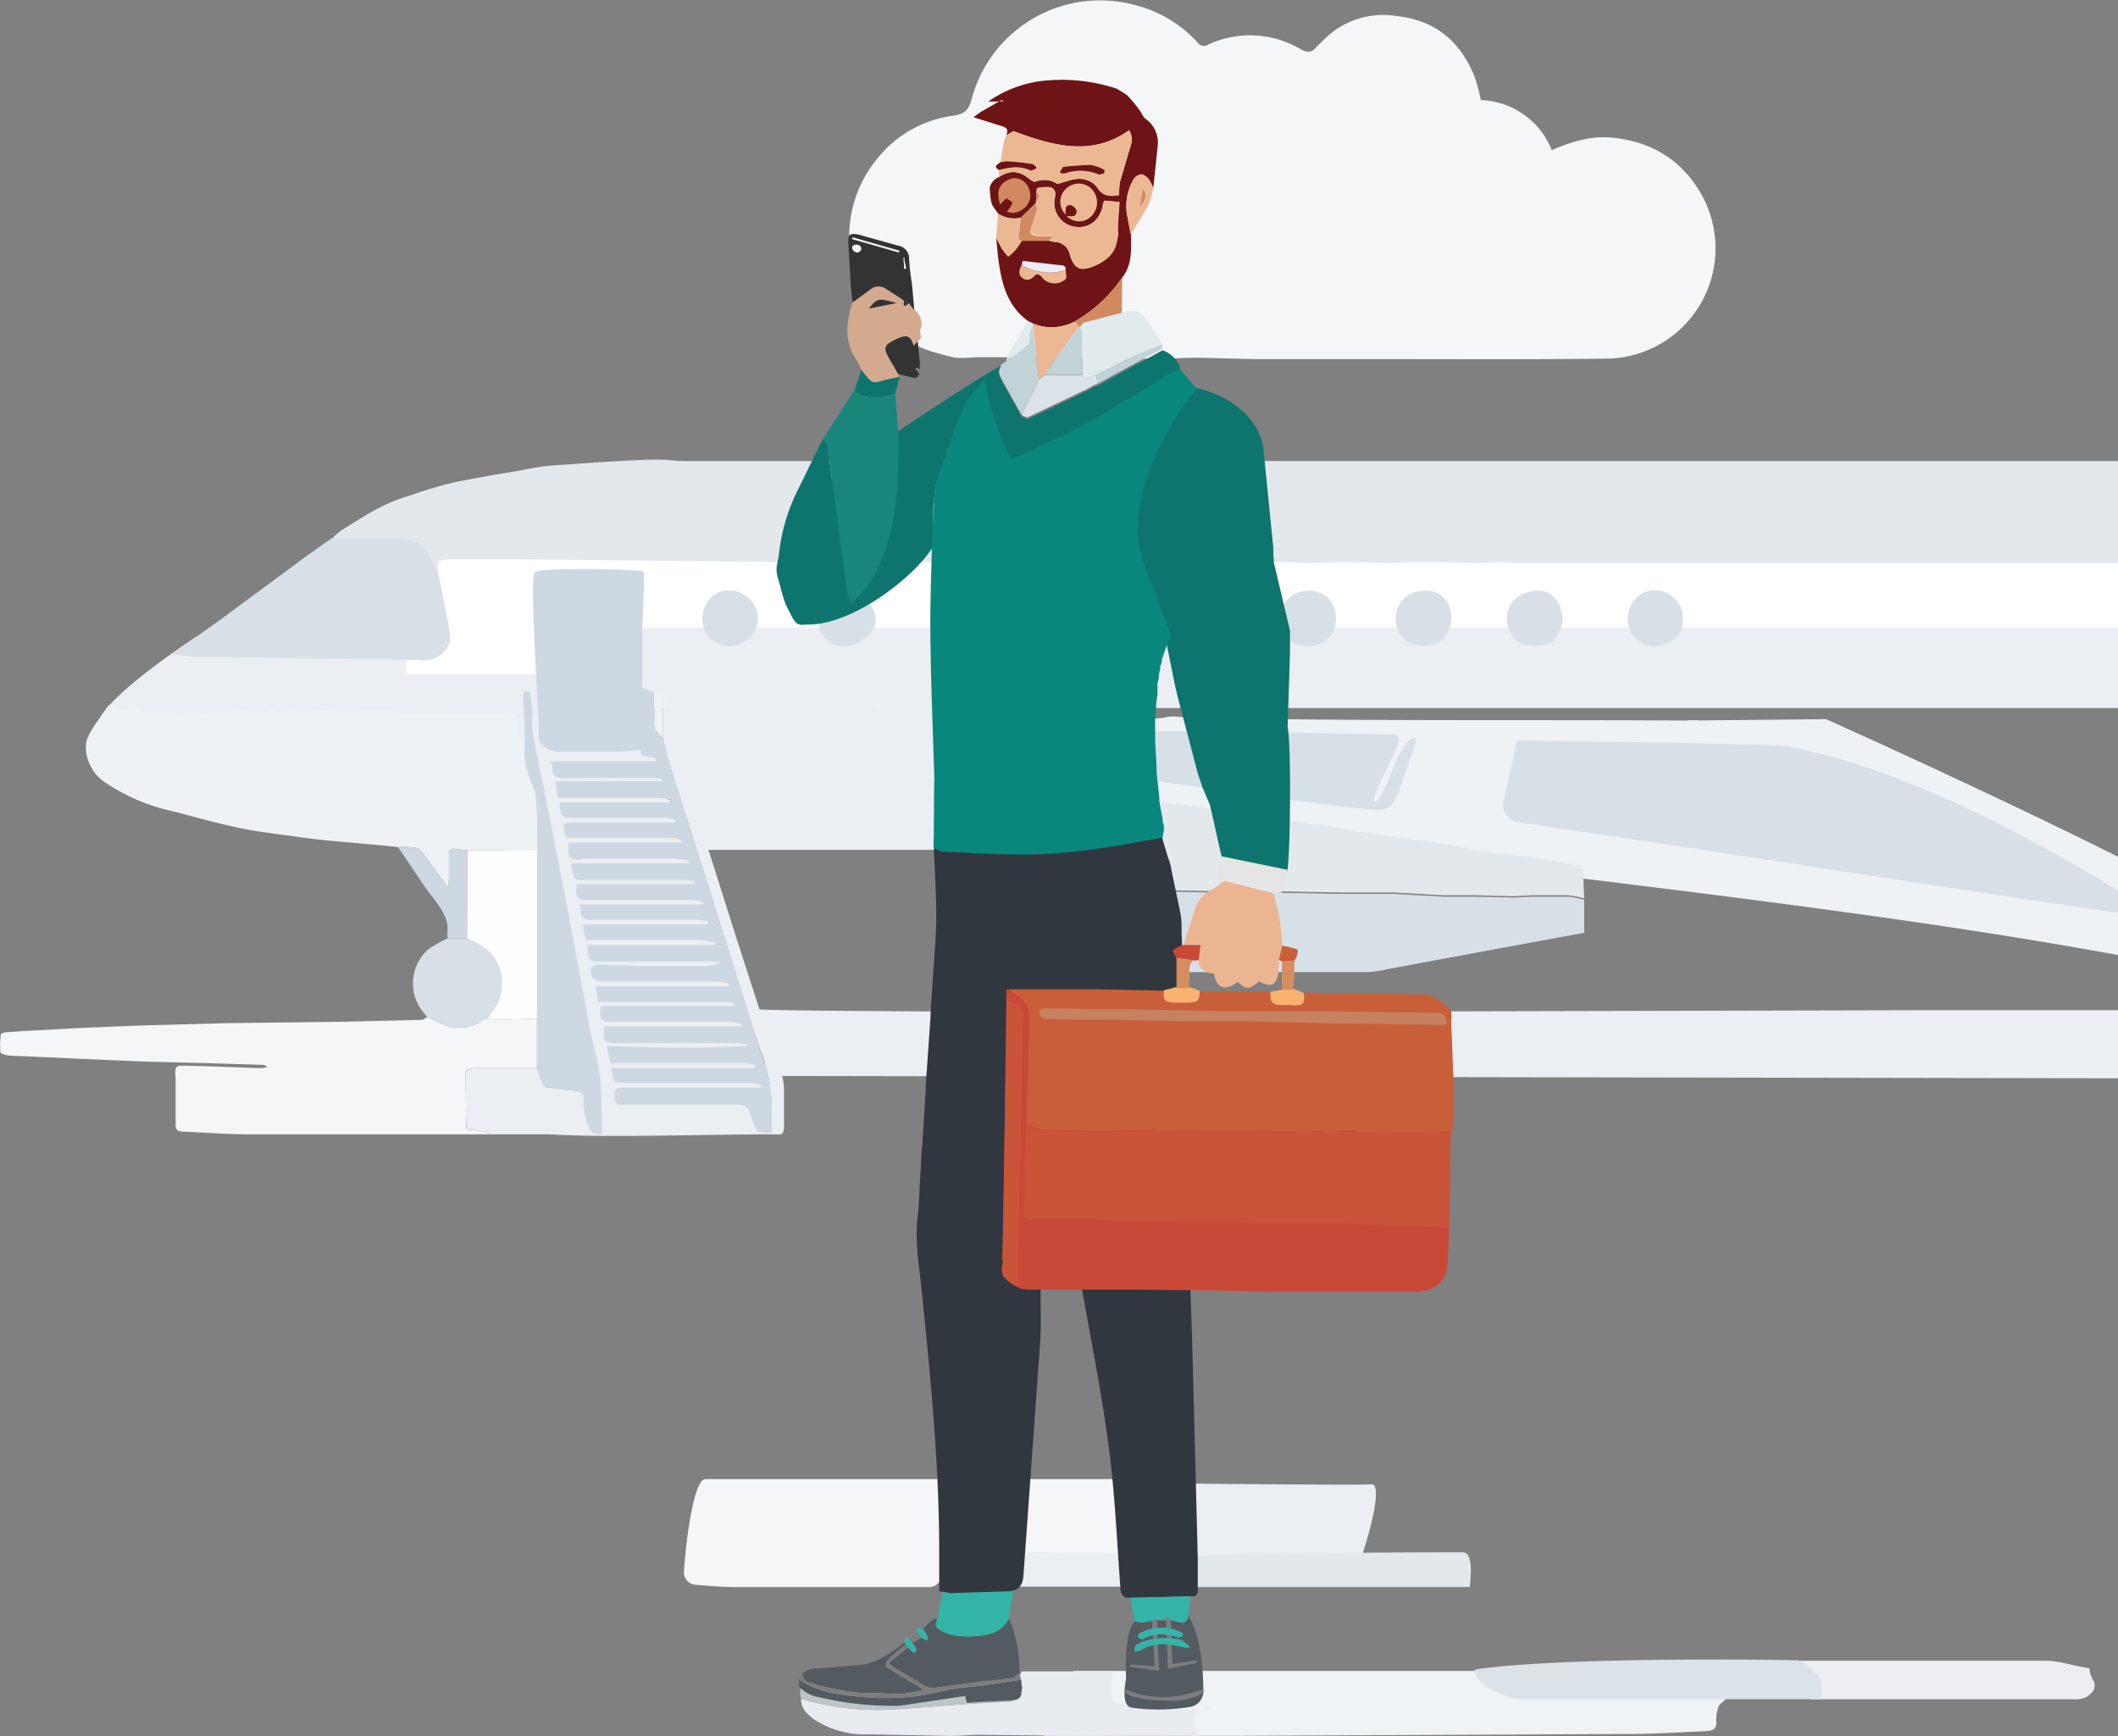 <svg id="adfc153d-5e56-481a-8275-2c2db86a0fc5" data-name="Layer 1" xmlns="http://www.w3.org/2000/svg" viewBox="0 0 457.1 374.7"><rect x="0" y="0" width="457.1" height="374.7" fill="#808080" stroke="none"/><defs><style>.a39a79c4-ddc6-40a2-81e9-e2fc3dabdb5b{fill:#ebeef2}.e951f795-330f-4274-9a87-b8e1e32fda03{fill:#f4f6f8}.a6811fe8-51c9-4a1a-a1cf-1473de0bb487{fill:#e3e8ed}.a8a6bd6b-9fd9-4b99-984c-e58778a0e322{fill:#ced8e2}.bd39ad3b-6702-4eb4-bed2-842b204616f4{fill:#eff2f5}.a8d2fec7-c164-4dc9-85e5-4c776fa2b554{fill:#d7e0e7}.f3c88f51-ae22-4499-8802-01a95076428c{fill:#32373e}.b6f31c3e-7092-4991-9b9b-8db6fa8e01c9{fill:#32b5a8}.b0fa1a7c-27c0-406e-8d2e-17776e901308{fill:#d18a60}.bc6e376d-2ea6-4f87-a60a-f2f46630775a{fill:#6e1416}.fc7c48fd-4e55-43b7-89b2-cd504063de5c{fill:#e8ecf1}.a4b8d6d8-4b5d-47c9-be20-a6f3bfccb486{fill:#eceef2}.f9f64e27-a8a1-43f6-a495-c2e3cb7e7166{fill:#dbe2e8}.a64e3835-b5df-4bec-823f-39bc591046c9{fill:#ebb893}.a5f2d52b-481d-419e-98ba-7704c7733e66{fill:#e1eaed}.b392581f-3a12-4168-a0f8-eca896690d75{fill:#c2d3d8}.bdf54b34-f877-459b-baba-ef8e5212794d{fill:#535b61}.a4225a4a-e397-4485-bbf9-0b8a3c4dfd18{fill:#7b7d7f}.a37bf46b-8431-474c-9e97-0e3b4dfa9316{fill:#0d756d}.a2fd6e2d-9a5b-4a4d-87b1-f547eb874d20{fill:#333}.a44db3ef-0f14-43b8-978a-a14c41bb1d83{fill:#c94939}.eae34f2b-e462-47ea-8cc3-73be79c0599e{fill:#c95439}.b2e2fc16-80a7-4f11-84cf-747ac9533695{fill:#c95f39}.a3f226a7-788c-4d96-b6e0-1418478cfd13{fill:#f9b26f}.a8b43bf7-66e8-4d90-ba4f-0f7b16da14e8{fill:#d58e60}.f30b8ed1-bff7-4dda-937c-433c91fa7c05{fill:#c68160}</style></defs><path class="a39a79c4-ddc6-40a2-81e9-e2fc3dabdb5b" d="M21.8 154.6c4.4 1.8 81.7 10.7 83.4 7.9 4.4 31.1 12 50.3 13.6 82.3 11.4.8 38.1-.1 49.6 0l-5-16.7c-6.8-21.4-15.7-43.6-21.9-64.6.9-10.7-16.1-3.7-23.8-4.8-1.6-6.8-1.2-14.2-1.5-21.2-25.4 1.7-60.2-1-73.7-.2 0 0-17.1 11.1-20.7 17.3Z"/><path class="a39a79c4-ddc6-40a2-81e9-e2fc3dabdb5b" d="M164.3 234.3h-.7a1.4 1.4 0 0 1 .2.6h.4a4.3 4.3 0 0 0 .1-.6ZM163 230h-.8l.3.7h.4l.1-.7ZM161.3 225.4h-.5l.1.5h.4ZM160 220.9h-.6a1.4 1.4 0 0 0 .2.6h.3l.1-.6ZM158.4 216.5h-.4a1.4 1.4 0 0 0 .2.7h.2ZM157.3 212.3l-.7-.2.2.8h.4l.1-.6ZM155.6 207.7ZM154.3 203.3h-.5a1.4 1.4 0 0 0 .2.6h.3ZM152.8 198.8h-.5l.3.7h.1a1.7 1.7 0 0 1 .1-.7ZM151.7 194.6h-.7a6.4 6.4 0 0 0 .2.7h.4a1.3 1.3 0 0 1 .1-.7ZM149.9 190.1h-.3a6.4 6.4 0 0 0 .2.7h.1ZM148.7 185.7h-.5l.2.6h.2a1.1 1.1 0 0 1 .1-.6ZM147.3 181.8l-.4-.4.1.4ZM145.7 176.9h-.2l.2.6ZM144.7 172.6h-.5a1.4 1.4 0 0 0 .2.6h.2a1.3 1.3 0 0 1 .1-.6ZM143 168h-.2a.8.8 0 0 1 .1.4.8.8 0 0 1 .1-.4ZM141.5 163.5l.1.5.1-.4Z"/><path transform="rotate(-180 272.4 130.1)" style="fill:#fff" d="M87.7 114.7h369.5v30.8H87.7z"/><path class="a39a79c4-ddc6-40a2-81e9-e2fc3dabdb5b" d="M134.7 135.4h322.4v17.4H134.7z"/><path class="e951f795-330f-4274-9a87-b8e1e32fda03" d="M334.9 32.4a17.1 17.1 0 0 0-15.3-10.8 44.3 44.3 0 0 0-1.3-4.9c-3-7.6-8.4-12.3-16.7-13.2A18 18 0 0 0 285.3 9l-1 .9c-1.1 1.5-2.1 1.6-3.8.6a21.4 21.4 0 0 0-19.7-.9 1.7 1.7 0 0 1-2.4-.5 27.3 27.3 0 0 0-13.4-8A28.7 28.7 0 0 0 209.8 21c-.7 2.7-1.4 3.6-4.3 4a25.1 25.1 0 0 0-16.3 9.4 26.3 26.3 0 0 0-5.6 12.5c-1.2 7.8.9 14.5 5.6 20.7s9.9 7.9 16.1 9.4c1.9.5 3.9.1 5.9.1h19.2c6 .1 12.1.3 18.2.3 3.3.1 6.7-.2 10-.2l12.1.3h27.1c16.2 0 32.5.1 48.7-.1a23.8 23.8 0 0 0 19.4-37.5c-4.1-6-10-9.2-17.1-10.1-5-.7-9.4.7-13.9 2.6Z"/><path class="a6811fe8-51c9-4a1a-a1cf-1473de0bb487" d="M74.1 114.2c2.7-1.7 5.5-3.5 8.3-4.9a39.6 39.6 0 0 1 6.5-2.5 87 87 0 0 1 8.7-2.6c4.7-1 9.5-1.8 14.3-2.6 2.2-.4 4.5-.9 6.7-1.1l9.8-.7c3.9-.2 7.9-.5 11.9-.6s5 .3 7.6.3h67.9c1.4 0 2.8-.3 4.1-.3 3 0 5.9.3 8.8.3l25.9-.3c7.2 0 14.3.3 21.5.3h181v22H327.2l-3.8-.2-4.2.2-12.4-.2-7.4.2-9.4-.2-7.5.2-6.9-.2c-1.1 0-2.1.3-3.1.3l-12.6-.3-7.2.3-9.6-.3-6.9.2-3.2-.2-8.8.3c-2.5 0-4.9-.3-7.4-.3h-47.5l-57.7-.6H96.2a8.4 8.4 0 0 0-1.7.5v2.8c-.9-1.7-1.6-3.5-2.7-5.2s-3.6-2.4-5.8-2.4H71.5c.9-.9 1.7-1.7 2.6-2.2Z"/><path class="a8a6bd6b-9fd9-4b99-984c-e58778a0e322" d="M166.6 244.5c0-5 .2-10-1.5-14.8s-2.5-7.5-3.7-11.3l-8-25.5-9.4-29.5c-.5-1.7-.6-3.8-1.7-4.9s-1-2.8-1.1-4.2v-4.8l-2.6-1.1v-10.9c0-3.9.7-13.8.2-14.2s-23.1-1-23.5.3c-1 3.4 1.1 31 1 35.7 0 1.7 2.7 2.9 4 2.9h12c2 0 3.9-.2 5.9-.3l.2 1.1 3.3.7v.6h-22.8l.3 1.3c0 1.8.8 2.4 2.6 2.4 6.5-.2 12.9-.1 19.4-.1l1.8.2v.5h-23.2l.6 3.6h22.3a14.2 14.2 0 0 1 2 .4v.6h-24c.4 3.3.4 3.3 3.5 3.3h19.4a7.8 7.8 0 0 1 2.1.4v.6h-21.3c-3 0-3 0-2.4 2.9l.3.4h18.8c5.3 0 5.3 0 6.2 1h-24.5c-.6 3.3.5 4.2 3.6 3.5h19.2a16.7 16.7 0 0 1 3.1.5v.5h-25.4v.8a.8.8 0 0 1 .2.4c.4 2.4.4 2.4 2.7 2.4h21.7a12 12 0 0 1 2 .3v.6h-25.4c-.5 2.9 0 3.4 2.4 3.4h22.4a20 20 0 0 1 2.4.4v.6h-26.6c.4 3.3.4 3.3 3.4 3.3H151l1.8.3v.7h-27l.6 3.3h23.8c1.4 0 2.8.4 4.1.5v.6h-27.6c.3 3.6.3 3.6 3.5 3.6h23.6l1.8.2a9.4 9.4 0 0 1-3.2.8h-14.3c-3.1-.1-6.1-.3-9.2-.3a1.9 1.9 0 0 0-1.3.7c-.3 1.9.6 2.9 2.5 2.9h25a17.4 17.4 0 0 1 2.2.5v.6h-28.8l.6 3.3h27.5l1.9.3a1.3 1.3 0 0 0-.1.6h-28.7c-.4 3-.1 3.4 2.5 3.4h25.6a14.3 14.3 0 0 1 2.2.4v.6h-29.6c-.4 3.1.1 3.6 2.7 3.6h26.4l1.8.2v.4c-10.1.6-20.2.4-30.4 0l.8 3.7h29.2a8 8 0 0 1 2.1.5l-.1.6H132c.3 3.2.3 3.2 3.2 3.2h26.7a10.3 10.3 0 0 1 2.4.5v.5h-30c-1.5 0-1.7.6-1.7 1.8s.2 1.9 1.7 1.9H159c1.8 0 2.6.6 3 2.3a21.5 21.5 0 0 0 1.3 3.2c.1.3.4.4.7.5Z"/><path class="bd39ad3b-6702-4eb4-bed2-842b204616f4" d="M141.2 154.3c.1 1.4-.3 2.8 1.1 4.2a2.9 2.9 0 0 1 .8 1.3v-8.7h1.2l-1.3-.7-1.8-.9ZM23.5 152.1c-1.5 2.3-3.3 4.4-4.5 6.9s-.1 7.3 3.6 9.8a42.2 42.2 0 0 0 14.8 6.3c4.6 1.2 9.2 2.5 13.9 3.5s8.1 1.3 12.2 1.9 7.1.9 10.7 1.2l8.9.8 2.8.3a18.2 18.2 0 0 1 3.3.1 2.3 2.3 0 0 1 1.8.9l5.8 7.9.1-2v-5.3c-.1-.9.3-1.4 1.2-1.2l2.8.3h15c0-3.1.1-6.1-.1-9.1a12 12 0 0 0-.9-5c-1-2.5-2-5-1.7-7.8a14.7 14.7 0 0 0 0-2.1c-.9 0-1.3-.4-1.3-1.3a13.1 13.1 0 0 0-.1-2.8c0-.4-.4-1.1-.6-1.1a28.1 28.1 0 0 0-5-.4l-9.4.2h-6l-4.4-.3-3.6-.5h-2.2l-8.1.4c-.5.1-1-.3-1.6-.3H69a12.2 12.2 0 0 1-2.7.1h-3.1l-2.5.2c-.9-.1-2.1-.7-2.7-.3s-2.8.3-4.2 0-1.1-.3-1.4-.1-2.5.4-3.8.3a17.3 17.3 0 0 0-3.2.3h-1.5a10.9 10.9 0 0 0-4.4-.2c-2.2.2-4.5-.2-6.8 0s-2.7-.9-4.3-1.5c-1.4 1.1-3 1.2-4.9-.1Z"/><path class="a39a79c4-ddc6-40a2-81e9-e2fc3dabdb5b" d="M143.1 151.1v8.7c.4 1.1.6 2.5.9 3.6l9.4 29.5 8 25.5c1.1 3.6 2.3 7.2 3.6 10.7l.1.6a18.2 18.2 0 0 1 .7 2.5c.9 4 .8 8.2.8 12.3 2.1.7 2.6.4 2.6-1.7v-7.9a11.7 11.7 0 0 0-.4-2.7l288.3.5V218h-39.2l-165.1.4c-29.4 0-88.7-.2-88.9-.6l-5.3-16.4-5.7-18h51.8c1.2-3.9-2.6-7.8-1.4-11.7l2.4-1.7.2-.2.3-.4 1.7-1.9 1.2-1.2h.1c-.2-1.2.6-2.9-1.6-3s-2.1-.2-2.1-1.8a11 11 0 0 0 .2-1.8h2.4V151Zm.4 1.8c.3-.2.4-.4.6-.3l.4.4-.4.3c-.2 0-.3-.2-.6-.4Z"/><path class="e951f795-330f-4274-9a87-b8e1e32fda03" d="M92.2 219.5c-.4.2-.8.6-1.3.6l-17.2.4-24.5.3-14.6.4c-5.5.1-11 .4-16.4.6l-13.1.7-4.1.3-.8.3a17.9 17.9 0 0 0-.1 4c0 .3 1.2.6 1.9.7l15.4.7 13.8.6 15.9.4 9.5.3a1.5 1.5 0 0 1 1.1.5l-1.1.2c-2.7 0-14.9-.6-17.8-.5-1.2.1-1 1.4-.9 2.6v10.2c0 .9.3 1.3 1.3 1.4 4.9.2 9.9.6 14.9.6h51.8a10.8 10.8 0 0 0-2.9-.9c-2.7-.2-2.4.2-2.4-2.6l-.1-8c-.1-2.6-.2-2.4 2.1-2.8h13.3v-10.7l-8.6.3-2.1-.3a3.5 3.5 0 0 0-1.1.3 8.1 8.1 0 0 1-7.5 1.3 41.7 41.7 0 0 1-4.4-1.9ZM251.6 319.2h-99.4c-2.5.1-4.2 13.5-4.6 20a2.7 2.7 0 0 0 2.4 2.8c2.8.2 5.7.5 8.6.5h41.9a2.7 2.7 0 0 0 2.7-3l-.3-2.2a1.5 1.5 0 0 1 1.1-1.1c5-.4 9.9-.8 14.9-1s9.4 0 14.1 0h5.4a15.1 15.1 0 0 0 4.3-.3c1.4-.5.5-2 .5-3 .2-3.2.2-6.4.2-9.5 0-1.3.3-1.8 1.6-1.8a52.8 52.8 0 0 0 5.5-.4c.4-.1.7-.7 1.1-1Z"/><path class="a39a79c4-ddc6-40a2-81e9-e2fc3dabdb5b" d="M296 320.3c-.4.3-45.1-.2-45.5-.2a52.8 52.8 0 0 1-5.5.4c-1.3 0-1.6.5-1.6 1.8 0 3.1 0 6.3-.2 9.5 0 1 .9 2.5-.5 3a15.1 15.1 0 0 1-4.3.3H233c-4.7 0-9.4-.2-14.1 0s-9.9.6-14.9 1a1.5 1.5 0 0 0-1.1 1.1 46.3 46.3 0 0 0 .7 5.2h53.3c-.1-.5 24-2.8 35.4-2.8.7-.1 7-19.3 3.7-19.3Z"/><path class="a8d2fec7-c164-4dc9-85e5-4c776fa2b554" d="M37.2 141.1a42.9 42.9 0 0 0 5 .7h6.5l27.9.4c5.1 0 10.2.2 15.2.3a5.8 5.8 0 0 0 5.4-4.3l-.5-4.1-2.1-10.3c-.9-1.7-1.7-3.5-2.8-5.2s-3.6-2.4-5.8-2.4H71.5l-5.9 4.2-18 13.3Z"/><path class="a8a6bd6b-9fd9-4b99-984c-e58778a0e322" d="M115.9 219.8v10.7l1 2.8c.4.9.6 1.4 1.1 1.4 2 .4 4 .5 6.1.8s1.8.6 1.8 2a18.4 18.4 0 0 0 .7 4.7 6.5 6.5 0 0 0 1.3 2.3l2 .3c-.1-4 0-8.1-.4-12.1s-1.5-7.1-2.2-10.7l-4.4-23.7-4.1-21-3.8-18.8a25.7 25.7 0 0 1-.1-4.8l-.4-3.7c-.2-1.2-.6-.6-.9-.8s-.7.7-.7 1l.3 6.1v3.2a14.7 14.7 0 0 1 0 2.1c-.3 2.8.7 5.3 1.7 7.8a12 12 0 0 1 .9 5c.2 3 .1 6 .1 9.1Z"/><path class="a6811fe8-51c9-4a1a-a1cf-1473de0bb487" d="M315.7 335c-11.4 0-47.6.1-58.5 1l-.5 4.9a8.8 8.8 0 0 0 .2 1.6h60.3c0-.7 1.1-7.5-1.5-7.5Z"/><path class="a39a79c4-ddc6-40a2-81e9-e2fc3dabdb5b" d="M127.9 244.5a6.5 6.5 0 0 1-1.3-2.3 18.4 18.4 0 0 1-.7-4.7c0-1.4-.7-1.8-1.8-2s-4.1-.4-6.1-.8c-.5 0-.8-.8-1.1-1.4l-1-2.8h-13.3c-2.3.4-2.2.4-2.1 2.8l.1 8c.1 2.7-.3 2.4 2.4 2.6a10.8 10.8 0 0 1 2.9.9h20.3Z"/><path class="a8d2fec7-c164-4dc9-85e5-4c776fa2b554" d="M92.2 219.5a41.7 41.7 0 0 0 4.4 1.9 8.1 8.1 0 0 0 7.5-1.3 3.5 3.5 0 0 1 1.1-.3 4.1 4.1 0 0 1 .7-1.1c3.3-3.7 3.5-10.7-1.5-14.2a25.3 25.3 0 0 0-3.6-2h-4.2a28.6 28.6 0 0 0-4.2 2.4 9.8 9.8 0 0 0-1 13.6Z"/><path class="a8a6bd6b-9fd9-4b99-984c-e58778a0e322" d="M96.6 202.5h4.2l.1-19-2.8-.3c-.9-.2-1.3.3-1.2 1.2v5.3l-.1 2-5.8-7.9a2.3 2.3 0 0 0-1.8-.9 18.2 18.2 0 0 0-3.3-.1l5.6 8.3c1.9 2.7 3.3 4.1 4.4 6.4s.5 3.3.7 5Z"/><path class="bd39ad3b-6702-4eb4-bed2-842b204616f4" d="m208.1 232.5-.1-.6.1.6Z"/><path d="M358.7 138.8h.2l8.1.2Z" style="fill:#e7ebf0"/><path d="m207.9 167.6 1.2-1.2Z" style="fill:#cf9570"/><path class="a39a79c4-ddc6-40a2-81e9-e2fc3dabdb5b" d="M143.5 152.9c.3.2.4.4.6.4l.4-.3-.4-.4c-.2-.1-.3.1-.6.3Z"/><path class="bd39ad3b-6702-4eb4-bed2-842b204616f4" d="M236.4 156.9h.9c-.6 1 .9 5.2 1.4 10.2l8.2 1.1c-2.4 1.8-5.5 7.9-8.1 7.9 67.7 10.5 150.1 17.5 218.3 30v-21.2c-27.7-13.9-63-29.7-63-29.7l-29.9.3c-31.7-.2-63.4.1-95-.4-3.3-1.2-5.8-.4-8.6 0s-5.9-.8-8.7-.4c-5.2 1.5-12.7-2.5-16.4 1.5Z"/><path class="bd39ad3b-6702-4eb4-bed2-842b204616f4" d="M236.2 170.7c3.9 1.4 7.3.3 10.7-2.4l-9-1.1a37.8 37.8 0 0 0-1.7 3.5Z"/><path class="f3c88f51-ae22-4499-8802-01a95076428c" d="m205.9 169.8.3-.3ZM205.7 170.1l.2-.2Z"/><path d="m100.9 183.5-.1 19a25.3 25.3 0 0 1 3.6 2c5 3.5 4.8 10.5 1.5 14.2a4.1 4.1 0 0 0-.7 1.1l2.1.3 8.6-.3v-36.3Z" style="fill:#fefefe"/><path class="a8d2fec7-c164-4dc9-85e5-4c776fa2b554" d="M253.6 138.5c2.6 1.2 5.1 1.4 7.6-.4s2.9-3.6 2-6.3a6 6 0 0 0-4.9-4.3c-3.8-.4-5.5 1.5-6.4 3.6s0 5.2 1.7 7.4ZM227.9 137.8c2 1.1 3.9 2.3 6.3 1.3a14.1 14.1 0 0 0 2.4-1.3c3.2-3.6 1.9-7.8-1-9.5a6.3 6.3 0 0 0-7.5.8 5.8 5.8 0 0 0-.6 7.8 3.6 3.6 0 0 1 .4.9Z"/><path class="b6f31c3e-7092-4991-9b9b-8db6fa8e01c9" d="M202.3 349.3c-.6 1.5-.5 2 1.1 2.8a8.4 8.4 0 0 0 2.8.9 19.1 19.1 0 0 0 7.9-.5 6.1 6.1 0 0 0 3.6-3.1c0-.9 1.2-6.9 1.2-7.8-3.7.5-6.9-.5-10.6-.7-1.1-.1-3.1 1.7-4.1 1.6s-1.5 6.1-1.9 6.8Z"/><path class="a8d2fec7-c164-4dc9-85e5-4c776fa2b554" d="M202.9 137.8c3 2.3 6 2 9 0a8.2 8.2 0 0 0 1.2-6.1 5.3 5.3 0 0 0-5.3-4.2 6.3 6.3 0 0 0-6.3 4.1c-.7 2.4.4 4.3 1.4 6.2ZM303.6 138.5a8.2 8.2 0 0 0 7.3 0c1.8-1.9 2.8-4 2.2-6.6a5.3 5.3 0 0 0-4.6-4.4c-3-.3-5.3.8-6.5 3a6 6 0 0 0 .7 7ZM327.5 138.5a8.4 8.4 0 0 0 7.4 0c1.8-1.9 2.8-4 2.1-6.6s-2.3-4.2-4.5-4.4-5.3.8-6.5 3a6 6 0 0 0 .7 7ZM277.9 137.8c2.5 2.1 5.2 2 8 .7a6.4 6.4 0 0 0 2.2-6.8 5.4 5.4 0 0 0-5.3-4.2c-3.2-.1-5.4 1.5-6.2 4.1s.3 4.3 1.3 6.2ZM152.6 137.1c1.9 1.9 4.1 3 6.8 2a25.4 25.4 0 0 0 2.8-1.6 3.6 3.6 0 0 1 .4-.9 5.7 5.7 0 0 0-1-7.5 6.1 6.1 0 0 0-7.7-.6 6.5 6.5 0 0 0-1.9 7.3ZM177.9 137.5c2.7 2.7 5.6 2.7 9 0s2-5.6.4-7.8a6.3 6.3 0 0 0-8.4-1.2c-2.4 1.6-3.1 5.6-1.5 8.3ZM325.2 131.7l1.1-.5Z"/><path class="bd39ad3b-6702-4eb4-bed2-842b204616f4" d="m364.2 155.5.2 1.3h2.2l-.1-1.3Z"/><path class="a8d2fec7-c164-4dc9-85e5-4c776fa2b554" d="M239.5 209.4a10.5 10.5 0 0 0 1.7.4h53.7a26.5 26.5 0 0 0 4.8-.7l24.8-4.6 17.4-3.2v-7.1a22.9 22.9 0 0 0-3.4-.7h-7.9l-3.8.2-8.4-.2h-7.1l-10.5-.6h-11.4l-17.4-.3h-10.7l-10.5-.2h-11.9c-.1-.1.3 17.5.6 17ZM237.2 196.5l.5.4c-.2-1.1-.3-1.7-.4-1.6l-.1 1.2Z"/><path class="a6811fe8-51c9-4a1a-a1cf-1473de0bb487" d="M238.9 192.1h11.9l10.5.2H272l17.4.3h11.4l10.5.6h7.1l8.4.2 3.8-.2h7.9a22.9 22.9 0 0 1 3.4.7l-.3-7-7.8-1.4-9.2-1.3-3-.4-5.4-.9-7.3-1.2-13.4-1.9c-3-.4-6-1.1-9.1-1.6l-11.9-1.7-15.3-2.3-8.2-1-10.6-1.9-4.2-.9c-1.4.2-2.7.2-3.4 1.7s.8.7.7 1a16 16 0 0 1-1 3.1v1l6.2 5.8-1.5 1.4 1.7 6.9c.2.4.1.6 0 .8Z"/><path class="a8d2fec7-c164-4dc9-85e5-4c776fa2b554" d="M362.9 135.8c.8-3.2.1-5.8-2.7-7.6a5.9 5.9 0 0 0-6.6.4 6.3 6.3 0 0 0-1.7 7.6c2.6 5.1 9.2 3.6 11-.4Z"/><path class="bd39ad3b-6702-4eb4-bed2-842b204616f4" d="M189.1 152.5c.4.1.6.2.7.1l.3-.5-.6-.2ZM201.8 152.8l.2-.3a.5.5 0 0 0-.3-.3l-.3.4Z"/><path class="a8d2fec7-c164-4dc9-85e5-4c776fa2b554" d="M237.8 158.6c1.4 2.8.1 5.7.1 8.5 17.8 2.1 35.5 5.1 53.2 7.1 8.6.8 9.2 2.2 12-7-.2 0 3.2-7.5 2.2-7.9-3.7.4-6.1 13.1-8.7 13.8-.7-2.8 8.3-15 4.1-14.6-20.9-.4-41.9-.9-62.8-.7l-.1.8Z"/><path class="a39a79c4-ddc6-40a2-81e9-e2fc3dabdb5b" d="m316.2 183.2 5.4.9 3 .4a30 30 0 0 0-4.8-1.6 11 11 0 0 0-3.6.3ZM236.4 156.9l.6.7.3-.6ZM237.8 158.6l.1-.8h-.8Z"/><path class="a8a6bd6b-9fd9-4b99-984c-e58778a0e322" d="M240.1 207.8a1.3 1.3 0 0 1-.1.6l7.9-.3c.3 0 .8-.1.9-.3a105 105 0 0 0 1.7-5.2l-.5-.4-8.3 1.9c-.5.1-.8.7-1.3 1.1s-.1 1.5-.2 2.3ZM240.2 203.2l.3.5Z"/><path class="a8d2fec7-c164-4dc9-85e5-4c776fa2b554" d="M240.1 207.8v-.3a.4.4 0 0 1 0 .3Z"/><path d="M198.6 253.8c-.2 3-.2 6.1-.6 9.1-.6 5.6.5 11 1 16.5 1.9 18.5 3.7 37 3.7 55.5v8.5l2.5.4 12.7-.4c2.2-.3 2.9-1.5 3-3.7l3.6-50.2c.3-4.8-.1-9.6.2-14.3.6-9.8 1.4-19.5 2.1-29.2l.4-5.6a4.3 4.3 0 0 1 .6 1.8c1.6 10.2 3.1 20.5 4.8 30.7 2.1 12.7 4.8 25.3 6.5 38 1.5 10.5 1.9 21.2 2.7 31.8.1 1.5.6 2.2 2.1 2.1l13-.3c1.2.1 1.7-.4 1.6-1.6v-6.7l-1.2-46.5-1-29.1-.1-15.8-.2-8v-2.7l-.4-14.3v-2.3l-.6-16.4v-.6a16.7 16.7 0 0 0-.2-3.2l-2.3-11.1a28.1 28.1 0 0 1-1-3.1c-.3-.7-.8-2.9-1-3.7s-43.3 2.2-49 2c-.1.7.8 14.2.5 19.1l-.1 2.3-1 14.6-.1 2.4-1 14.3a16.9 16.9 0 0 1-.1 2.3l-.5 8.4a12.1 12.1 0 0 0-.1 1.9l-.2 1.4-.2 4.3-.1 1.4Z" style="fill:#31373e"/><path class="b0fa1a7c-27c0-406e-8d2e-17776e901308" d="M218.7 38.4c-4-.5-6.1 5.8-2.7 7.4s4.4-.2 5.6-1.1a3.7 3.7 0 0 0 .9-4.3 3.2 3.2 0 0 0-3.8-2Z"/><path d="M225.3 374.6h42.1l84.5-.4c5.4 0 10.9-.4 16.3-.6 1.4-.1 2.3-.5 2.2-1.9a8 8 0 0 1 .5-3.4c.2-.6 1.1-1.1 1.6-1.7h-38.3c-3.8 0-6-1.8-5.6-4.5l-2.3-1.8-2.6.3h-92.1l1.5 3.7c.5 1.7-.2 2.7-2.1 3.2l-2.3.5-.7.8-.6-.5-1.7.3a3.9 3.9 0 0 0-1 4.4 10.4 10.4 0 0 1 .6 1.6Z" style="fill:#f0f3f6"/><path class="bc6e376d-2ea6-4f87-a60a-f2f46630775a" d="M221.2 60.3a1.8 1.8 0 0 0 1.7-.4c.8-1 1.4-.8 2 0a3.5 3.5 0 0 0 5.1.3c.3-.4 0-1.3 0-2s-.8-.9-1.5-1l-7.8-.9-.2.9c-.8 1.4-.7 2.5.7 3.1Zm14.3-13.6a4.2 4.2 0 0 0 .1-5.9 3.9 3.9 0 0 0-5.5-.1 3.8 3.8 0 0 0-.2 5.5l.3.4a3.7 3.7 0 0 0 5.3.1Z"/><path class="bc6e376d-2ea6-4f87-a60a-f2f46630775a" d="M213.6 40.5c.1 2.5.4 3.6.7 4l1.1 1.6a6.5 6.5 0 0 0 4.9.9l3.2-3.1a1.3 1.3 0 0 0 .1-.6 10.9 10.9 0 0 0 .1-1.8l.1-.9a9.2 9.2 0 0 1 2.8-.2c.9.2 1.3.9 1.1 2.1a5.2 5.2 0 0 0 4 6.4c3.2.6 5.7-1.3 6.3-4.6a5.4 5.4 0 0 1 .3-1l3.3.3c-.1 2.3-.4 4.5-.3 6.7s-1.9 5.7-4.9 7-4.5.9-5.5-2.3a3.4 3.4 0 0 0-3.4-2.8l-1.3-.3h-5.7a12.7 12.7 0 0 1-1.3 1.9 7.7 7.7 0 0 1-1.6 1.5 20.9 20.9 0 0 1-1.4-1.7l-1.2-2.3c.2 1.9.3 3.8.6 5.6.7 4.9 2.1 9.4 6.3 12.4l1 .5a10.5 10.5 0 0 0 9-.4 31.2 31.2 0 0 0 10.3-9.5c2.2-2.8 1.9-6.1 1.9-9.3l-.8-3.9a11.5 11.5 0 0 1 1.4-8.1 2.5 2.5 0 0 1 1.7-1 3.1 3.1 0 0 1 1.6 1.2 10.1 10.1 0 0 1 .9 1.8l1-9.6a6.3 6.3 0 0 0-2.6-5.3c-.6-.4-.8-1.1-1.2-1.7a31.7 31.7 0 0 0-2.8-3.4 19.4 19.4 0 0 0-2.4-1.5 37.6 37.6 0 0 0-17-1.5 25.9 25.9 0 0 0-10.6 4.3h2.3l.8-.3a.4.4 0 0 0 .1.3h-.9l-4 2.3-1.5 1.1 5.7 1.8c1.9.5 1.7 1 1.4 2.1l1.5-.9c8.2 3 16.7 5.7 25-.2 1 1.8.4 3.2-.1 4.7l-1.9 6.5a26.4 26.4 0 0 0-.2 2.8c-2.1.4-3.6.2-4.8-1.8a4.9 4.9 0 0 0-3.5-1.7c-1.5-.1-3.1.6-5 1.1a5 5 0 0 0-4.7-.5c-.3.1-.8-.2-1.1-.4-2.4-2-4.3-2.2-6.8-.6a3.3 3.3 0 0 0-2 2.3Zm2.1 3.5s.1-.1.1 0c-1.2-3.9 1-4.9 2.5-5.5a3.3 3.3 0 0 1 3.7 2.1 3.6 3.6 0 0 1-.8 4.2c-1.2 1-2.6 1.5-3.9.8a5.2 5.2 0 0 0 1.2-1.8c.1-.2-.8-.7-1.3-1a18.5 18.5 0 0 0-1.4 1.4V44Z"/><path class="fc7c48fd-4e55-43b7-89b2-cd504063de5c" d="M258.5 374.7a7.5 7.5 0 0 0-.4-1.6 4.4 4.4 0 0 1 .8-4.4 47.8 47.8 0 0 1-16-.7c-2.7-.6-3.1-.9-3-3.7l.2-3.6h-19.6l-.6 1.3a.9.9 0 0 0 .1.5c1.2 3.6.4 4.7-3.3 4.8l-7.6.4c-6.1.4-12.2 1-18.3 1.3a57.3 57.3 0 0 1-17.9-2.4c-.1 2.1 1.3 3.3 2.7 4.4a20.3 20.3 0 0 0 10.4 3.3h2.7l15.4.3c2.8.1 5.7-.3 8.5-.2l20.6.2 20.7-.2a23.2 23.2 0 0 1 4.6.3Z"/><path class="a4b8d6d8-4b5d-47c9-be20-a6f3bfccb486" d="M390.8 366.7h55.4c1.7 0 3.6.3 5-1.2a2.2 2.2 0 0 0 .4-3.1 8.4 8.4 0 0 1-.7-2.4c-3.3-.4-6.4-1.7-10-1.6h-65.7l-.6 2.3 14.5.7c1.3.1 1.8.6 1.7 1.9Z"/><path class="f9f64e27-a8a1-43f6-a495-c2e3cb7e7166" d="M393.1 366.7v-3.5c.1-1.1-3.5-4.8-5.2-4.9-6.6-.2-52.4-.7-69.6 2-.5 2.7 6.2 6.4 10.3 6.4h64.5Z"/><path d="M219.9 362a57.2 57.2 0 0 1-6.8 1.2c-8.3.5-16.5 1.1-24.8 1-4.5 0-9.1-1.2-13.6-1.9l-.6-.3c-.2-.1-2 2.3-1.2 4.6a57.3 57.3 0 0 0 17.9 2.4c6.1-.3 12.2-.9 18.3-1.3l7.6-.4c3.7-.1 4.5-1.2 3.3-4.8a.9.9 0 0 1-.1-.5Z" style="fill:#bcc6c9"/><path class="a64e3835-b5df-4bec-823f-39bc591046c9" d="M215.6 36.7c2.2-.6 4.5-1 6.8.1.3.1.8-.3 1.2-.4s-.5-1-.8-1a53.2 53.2 0 0 0-5.6-.6l-1.3.2.8-4.7.5-1.1 1.5-.9c8.2 3 16.7 5.7 25-.2 1 1.8.4 3.2-.1 4.7l-1.9 6.5a13.2 13.2 0 0 0-.2 2.8c-2.1.4-3.6.2-4.8-1.8a4.9 4.9 0 0 0-3.5-1.7c-1.5-.1-3.1.6-5 1.1a5 5 0 0 0-4.7-.5c-.3.1-.8-.2-1.1-.4-2.4-2-4.3-2.2-6.8-.6Zm19.9-1.1a58.5 58.5 0 0 0-5.9.4c-.3 0-.5.6-.8 1s.8.5 1.1.4a10.2 10.2 0 0 1 7.1.2c.3.2.8-.1 1.3-.2v-.7a10.2 10.2 0 0 0-2.8-1.1Z"/><path class="bc6e376d-2ea6-4f87-a60a-f2f46630775a" d="M215.6 36.7c2.2-.6 4.5-1 6.8.1.3.1.8-.3 1.2-.4s-.5-1-.8-1a53.2 53.2 0 0 0-5.6-.6l-1.3.2c-.5.5-1.7.8-.3 1.7ZM216.7 30.3l.5-1.1Z"/><path class="b6f31c3e-7092-4991-9b9b-8db6fa8e01c9" d="m243.9 344.8 1 5.1a3.7 3.7 0 0 0 1.8.2c2.5-.5 4.9-1 7.4-.1s2.2.2 2.4-1.3l.4-4.2Z"/><path class="a5f2d52b-481d-419e-98ba-7704c7733e66" d="m250.9 74.3-2.8-4.4-.3-.2c-1.2-2.6-3.2-3.2-5.7-2.2l-8.1 2.1c-.3.1-.6.6-.9.9a5.3 5.3 0 0 1 .4 1.7l.1 8.7.6.9 2.4-.9 8.5-4.3Z"/><path class="a64e3835-b5df-4bec-823f-39bc591046c9" d="M248 43.9c-1.2 2.3-2.6 4.5-4 6.7l-.7-3.9a11.5 11.5 0 0 1 1.4-8.1 2.5 2.5 0 0 1 1.7-1 3.1 3.1 0 0 1 1.6 1.2 10.1 10.1 0 0 1 .9 1.8 17.8 17.8 0 0 1-.9 3.3Zm-1.4-3.1-.6 3.9c1.5-1.7 1.6-3.1.6-3.9Z"/><path class="b0fa1a7c-27c0-406e-8d2e-17776e901308" d="M233.1 70.5c.3-.3.6-.8.9-.9l8.1-2.1.1-7.6a31.2 31.2 0 0 1-10.3 9.5l1 1.1Z"/><path class="b392581f-3a12-4168-a0f8-eca896690d75" d="m250.9 74.3-5.8 2.3-8.5 4.3.3 1.9 14-7.6Z"/><path class="bdf54b34-f877-459b-baba-ef8e5212794d" d="M244.1 368.5a41.3 41.3 0 0 0 13.1-.2 3.5 3.5 0 0 0 2.5-3.8c-.1-6.4-.9-11.8-3.2-15.8-.2 1.5-1.3 1.7-2.4 1.3s-4.9-.4-7.4.2a5.7 5.7 0 0 1-1.8-.3c-2.5 2.6-1.8 12-1.9 12.5s-1.1 5.6 1.1 6.1Zm12.8-13a6.6 6.6 0 0 1-2-.1c-3-.8-5.9-1-8.7.7l-1.2.4c-.5-1.7.8-1.7 1.6-2.2v-.5c-1.3-.3-1.3-1-.3-1.5a9.7 9.7 0 0 1 8.3-.2c.9.4 1 1-.1 1.3l.3.5.5.2Z"/><path class="a4225a4a-e397-4485-bbf9-0b8a3c4dfd18" d="m259.7 364.6-3.9 1.1a21.1 21.1 0 0 1-13.1-1.2c-.1 2.8 11.2 2.6 11.6 2.5s5.6-.7 5.4-2.4Z"/><path class="fc7c48fd-4e55-43b7-89b2-cd504063de5c" d="m261.2 368.1-1 .2.4.6Z"/><path class="b392581f-3a12-4168-a0f8-eca896690d75" d="m217.2 77.9-1.1.8c-1 1.3-.3 2.4.3 3.5l4.1 7.4 2.9-5.8a15.4 15.4 0 0 0 .8-1.9l-1.4-11.7-.6 1.7c-.1.8.1 1.9-.3 2.4a58.2 58.2 0 0 1-4.7 3.6Z"/><path class="f9f64e27-a8a1-43f6-a495-c2e3cb7e7166" d="M224.2 81.9a15.4 15.4 0 0 1-.8 1.9l-2.9 5.8c.5.1 1.1.6 1.4.4l13-6.2 1-.6 1-.4-.3-1.9-2.4.9-.6-.9h-8.1Z"/><path class="a64e3835-b5df-4bec-823f-39bc591046c9" d="m226.2 51.9 1.3.3a3.4 3.4 0 0 1 3.4 2.8c1 3.2 2.3 3.7 5.5 2.3s4.9-3.4 4.8-7 .3-4.4.4-6.7l-3.3-.3a5.4 5.4 0 0 0-.3 1c-.6 3.3-3.1 5.2-6.3 4.6a5.2 5.2 0 0 1-4-6.4c.2-1.2-.2-1.9-1.1-2.1a9 9 0 0 0-2.8.2 2.2 2.2 0 0 0-.1.9c.8.6.8 1.2-.1 1.8a1.3 1.3 0 0 1-.1.6 5.3 5.3 0 0 1 .3 1.2l-1.1 3.4c-.4 1.1-.3 2.3 1.6 2.4h3ZM224.2 81.9l1.3-1.1 1.3-2 6.1-8.3-1-1.1a10.5 10.5 0 0 1-9 .4v.4Z"/><path class="a64e3835-b5df-4bec-823f-39bc591046c9" d="M230.2 46.6a3.7 3.7 0 0 0 5.3.1 4.2 4.2 0 0 0 .1-5.9 3.9 3.9 0 0 0-5.5-.1 3.8 3.8 0 0 0-.2 5.5h.1c0-.9-.2-1.9 1.1-1.9a2.2 2.2 0 0 1 1.2 1.1c.1 1.4-.9 1.3-1.9 1.2ZM215.4 46.1l-.4 5.2 1.2 2.4a20.9 20.9 0 0 0 1.4 1.7 7.7 7.7 0 0 0 1.6-1.5 12.7 12.7 0 0 0 1.3-1.9c-.2-.4-.6-.8-.6-1.2l.4-3.8a6.5 6.5 0 0 1-4.9-.9ZM220.5 57.2c-.8 1.4-.7 2.5.7 3.1a1.8 1.8 0 0 0 1.7-.4c.8-1 1.4-.8 2 0a3.5 3.5 0 0 0 5.1.3c.3-.4 0-1.3 0-2a10.5 10.5 0 0 1-2.4.6 12.6 12.6 0 0 1-7.1-1.6Z"/><path class="b0fa1a7c-27c0-406e-8d2e-17776e901308" d="m220.3 47-.4 3.8c-.1 1.3.4.8.6 1.2h5.7l1.1-1h-3c-1.9-.1-2.2-.7-1.6-2.4l1.1-3.4a5.3 5.3 0 0 0-.3-1.2Z"/><path class="a5f2d52b-481d-419e-98ba-7704c7733e66" d="M222.8 70.2v-.4l-1-.5-4.1 7.1-.6 1.5a58.2 58.2 0 0 0 4.7-3.6c.4-.5.2-1.6.3-2.4Z"/><path class="a4b8d6d8-4b5d-47c9-be20-a6f3bfccb486" d="M220.5 57.2a12.6 12.6 0 0 0 7.1 1.6 10.5 10.5 0 0 0 2.4-.6c0-1.1-.8-.9-1.5-1l-7.8-.9Z"/><path class="b0fa1a7c-27c0-406e-8d2e-17776e901308" d="M223.6 43.3c.9-.6.9-1.2.1-1.8a10.9 10.9 0 0 1-.1 1.8Z"/><path class="a64e3835-b5df-4bec-823f-39bc591046c9" d="m229.9 46.2.3.4-.2-.5Z"/><path class="bc6e376d-2ea6-4f87-a60a-f2f46630775a" d="M238.4 36.7a10.2 10.2 0 0 0-2.9-1.1 58.5 58.5 0 0 0-5.9.4c-.3 0-.5.6-.8 1s.8.5 1.1.4a10.2 10.2 0 0 1 7.1.2c.3.2.8-.1 1.3-.2Z"/><path class="a37bf46b-8431-474c-9e97-0e3b4dfa9316" d="M185.4 99.2c.9-1.4 29.1-20 30.7-20.2-1 1.3-.3 2.4.3 3.6l4.1 7.3c.5.2 1.1.6 1.4.5l13-6.2 1-.6 1-.4 14-7.6a5.9 5.9 0 0 1 3.9 4.3l-3.3 1.7c-3.2 1.9-6.3 3.9-9.5 5.7s-8 4.8-12.2 6.9-7.6 3.5-11.6 5.3a70.4 70.4 0 0 1-5.8-17.3c-1.7 2.3-3.5 4-4.4 6-2.2 5.2-4 10.6-5.9 15.9a22.2 22.2 0 0 0-.5 4.5c-.4-.1 0 9-.2 9.3-3.8 6.5-18.4 18-28.5 16.8 3.5-.5 4.2-29.6 6.7-31.4 5.8-4.1 2.2 1.9 5.8-4.1Z"/><path class="b392581f-3a12-4168-a0f8-eca896690d75" d="m232.9 70.5-6.1 8.3-1.3 2h8.1l-.1-8.7a5.3 5.3 0 0 0-.4-1.7Z"/><path class="b0fa1a7c-27c0-406e-8d2e-17776e901308" d="M246 44.7c1.5-1.7 1.6-3.1.6-3.9Z"/><path class="bdf54b34-f877-459b-baba-ef8e5212794d" d="M254.5 353.4c-2.7-.8-5.4-1.2-7.9.4v.5a15.6 15.6 0 0 1 8.3-.4Z"/><path class="bc6e376d-2ea6-4f87-a60a-f2f46630775a" d="m230 46.1.2.5h.2c1 .1 2 .2 1.9-1.2a2.2 2.2 0 0 0-1.2-1.1c-1.3-.1-1.1.9-1.1 1.8Z"/><path class="a2fd6e2d-9a5b-4a4d-87b1-f547eb874d20" d="M184 65.1Zm13.9 8.6.2.3-.1-.2v-.2a.1.1 0 0 0-.1.1ZM183.1 52.6l.4 7.2c.1 2.4.3 3.6.5 5.3.8 2 8.2 13.5 8.7 15.1l1.1.3c-.8-1.6-2.3-3.7-2.7-5.1a1.6 1.6 0 0 1 .5-1.4 15.5 15.5 0 0 1 2.2-1.2c2-.9 2.8-.5 3.4 1.6l.7-.9a.1.1 0 0 1 .1-.1l-.7-6.8-.5-5.5a43.5 43.5 0 0 1-.6-5.2 2.8 2.8 0 0 0-2.4-2.9l-8.6-2.4c-1.9-.3-2.2 0-2.1 2Zm12.5 5.4h-.5a9.1 9.1 0 0 0-.1-1.7v-.7h.2v.6l.4 1.8Zm-11.7-4.7c.1-.4.8-.6 1.1-.5a1 1 0 0 1 .9.9 1 1 0 0 1-1 .8 1.2 1.2 0 0 1-1-1.2Zm0-1.7a.8.8 0 0 1 .1-.4l10.1 2.9-.1.4Z"/><path class="a2fd6e2d-9a5b-4a4d-87b1-f547eb874d20" d="M191.1 75.6c.4 1.4 1.9 3.5 2.7 5.1l2.8.7c.8.2 1.5.3 1.8-.8l-.9-1.1.3-.2.7.4v-1.6l-.4-4.1-.2-.3-.7.9c-.6-2.1-1.4-2.5-3.4-1.6a15.5 15.5 0 0 0-2.2 1.2 1.6 1.6 0 0 0-.5 1.4Z"/><path d="M184.7 77.5a25.3 25.3 0 0 1 1.2 2.3c1 2.2.9 3.8.9 6.4l.1 9.2c3-.1 6.9-11.8 7.2-14l-.3-.7c-.8-1.6-2.3-3.7-2.7-5.1a1.6 1.6 0 0 1 .5-1.4 15.5 15.5 0 0 1 2.2-1.2c2-.9 2.8-.5 3.4 1.6l.7-.9a.1.1 0 0 1 .1-.1c1.5-.6.2-1.9.7-2.7s.1-3.1-1.4-4.1h-.1l-1.1-1.4c-.1.1-.5.6-.8.6s-.3-.5-.2-.8-.4-.6-.7-.8l-3.4-2.2a2.8 2.8 0 0 0-2.8 0l-4.1 3h-.1c-1.4 4.3-1.8 8.4.7 12.3Zm2.8-10.9c1.9-2.3 2-2.3 6-1.2Z" style="fill:#d3aa8e"/><path class="a2fd6e2d-9a5b-4a4d-87b1-f547eb874d20" d="M184 65.1Zm13.9 8.6.2.3-.1-.2v-.2a.1.1 0 0 0-.1.1Z"/><path class="a37bf46b-8431-474c-9e97-0e3b4dfa9316" d="M170.1 131.5c-1.1-2-1.5-4.4-2.2-6.7s0-3.4.2-5.1a40.4 40.4 0 0 1 4.1-14l4.6-9.4.6-1.1.3-.6a5.1 5.1 0 0 1 .9 1.6l3.1 23.3 1.2 8.6a15.1 15.1 0 0 0 .5 2.8l-4.1 2.1-1.3.6-.9.3c-5.1 1.6-5.1 1.4-7-2.4Z"/><path d="M193.9 97.4c-.2 1.6 0 3.3-.1 4.9-.3 7-1.2 13.8-4.3 20.2a19.1 19.1 0 0 1-5.8 7.6 10.4 10.4 0 0 1-.8-2l-1.2-8.6-3.1-23.3a5.1 5.1 0 0 0-.9-1.6l6.8-10.6c1.3 1.8 3.3 1.9 5.2 1.8a14.7 14.7 0 0 0 3.5-.8c.3 3.3.9 11.5.7 12.4Z" style="fill:#1a857b"/><path class="a37bf46b-8431-474c-9e97-0e3b4dfa9316" d="m194.2 81.3-3.2.7c-2.7.8-2.7.8-4.5-1.4l-.6-.8-1.4 4.2c1.3 1.8 3.3 1.9 5.2 1.8a14.7 14.7 0 0 0 3.5-.8l1-3.7ZM274.9 121.3a7.1 7.1 0 0 0-.1-1.4v-1.7l-2.2-22c-2.3-10.3-14.5-12.5-14.6-12.5-6.4 4.8-21.6 37.3-25.6 44.2-2 3.4 17.8 2.8 18.2 6.2a8.8 8.8 0 0 0 .5 1.5l2.5 12.4.7 2.9 4.2 16 1 3 1.5 3.5c.4.9 2.6 12.1 3.1 12.8 2.5 0 11.1 1.9 13.6 1.9.7 0 1.1-26.1.2-31.3l.5-16v-4.7"/><path d="m201.5 183.1 1.8.7c5.6.2 11.3.6 17 .6 8.6.1 17.1-1.2 25.5-2.7l4.9-.9h.2l.3-1.7v-.8l-.3-1.2v-.5l-.3-1.5-.2-1-.2-1.3v-.7l-.2-2-.2-1.6-.2-2.1v-1.3l-.3-5.3v-4.3l.3-4.3.2-1.3v-2.4l.3-1.3v-.7l.3-1.1v-.6l.3-.8v-.5l.6-1.8 1.4-3.8c-1.2-3.2-2.5-6.3-3.6-9.5s-3.2-7.4-3.5-11.2a32.2 32.2 0 0 1 1.4-11.5 61 61 0 0 1 11.3-20.8l-3.7-4.3a20.6 20.6 0 0 0-3.3 1.7L242 87c-4 2.3-8 4.7-12.2 6.8s-7.6 3.5-11.6 5.3a69.7 69.7 0 0 1-5.8-17.2c-1.7 2.2-3.5 3.9-4.4 6-2.2 5.2-4 10.5-5.9 15.9a21.2 21.2 0 0 0-.5 4.4l-.4 7.3c-.2 7.4-.5 14.7-.4 22.1.1 9.6.5 19.3.8 28.9a22.5 22.5 0 0 1 0 2.6l-.1 14Z" style="fill:#0a877d"/><path class="bd39ad3b-6702-4eb4-bed2-842b204616f4" d="M143.5 152.9c.3.2.4.4.6.4l.4-.3-.4-.4c-.2-.1-.3.1-.6.3ZM364.2 155.5l.2 1.3h2.2l-.1-1.3Z"/><path class="a8d2fec7-c164-4dc9-85e5-4c776fa2b554" d="m324.5 172.7 2.9-12.9s57.8.7 58.7 1.3 24.6 2.6 71 31.1v4.8c-42.7-6.2-86.6-13.3-129.3-19.5a3.9 3.9 0 0 1-3.3-4.8Z"/><path class="bdf54b34-f877-459b-baba-ef8e5212794d" d="M202.3 349.3c-1.5 0-2.1 1.5-3.2 2.2a6 6 0 0 1 .9 1.3 2.5 2.5 0 0 1 .2 1.2l-1.1-.4-.2-.2-2 1.2a7.6 7.6 0 0 1 .8 1.1 1.4 1.4 0 0 1-.1.9 1.1 1.1 0 0 1-.8-.2 7.3 7.3 0 0 1-.8-.9l-4.1 3.3.5.7 7.7 4.6a3.3 3.3 0 0 0 2 .1l9.3-1.3c2.3-.3 4.7-.4 7-.8.6 0 1.1-.6 1.6-.9a29.5 29.5 0 0 0-1.7-10.6 6.7 6.7 0 0 0-.6-1.2 6.1 6.1 0 0 1-3.6 3.1 19.1 19.1 0 0 1-7.9.5 8.4 8.4 0 0 1-2.8-.9c-1.6-.8-1.7-1.3-1.1-2.8Z"/><path class="bdf54b34-f877-459b-baba-ef8e5212794d" d="M195.2 354.5c-2.9 2.1-5.8 4.4-9.5 4.8l-8.3.7a24.6 24.6 0 0 0-2.6.2 11.9 11.9 0 0 0-1.5.9 1.8 1.8 0 0 0 1.6 2.1l2.2.7c3.7.7 7.3 1.6 11.2 1.5 2.2 0 4.4.2 6.6.1a23.1 23.1 0 0 0 4.3-.8 1.4 1.4 0 0 1-.4-.4l-6.4-3.8c-1.6-1-1.7-1.4-.3-2.8s2.3-1.9 3.4-2.8Z"/><path class="bdf54b34-f877-459b-baba-ef8e5212794d" d="m194.3 368.1 14-2.1a11.3 11.3 0 0 0 .4 1.5l2.6-.2 6.5-.3c2.4-.3 2.5-.4 2.8-2.9a8.8 8.8 0 0 1-.2-1.6l-7.5 1.1c-2.5.4-5 .5-7.4.9s-6.1 1.4-9.2 1.7a56.5 56.5 0 0 1-9.2.1c-5.1-.5-10.3-.8-14.7-3.9l.1 1.6a7.3 7.3 0 0 0 4.4 2.3 67.7 67.7 0 0 0 17.4 1.8Z"/><path class="a4225a4a-e397-4485-bbf9-0b8a3c4dfd18" d="M172.4 362.4c4.4 3.1 9.6 3.4 14.7 3.9a56.5 56.5 0 0 0 9.2-.1c3.1-.3 6.1-1.2 9.2-1.7s4.9-.5 7.4-.9l7.5-1.1-.4-1.3c-.1-.4-1 .9-1.6.9-2.3.4-4.7.5-7 .8l-9.3 1.3a3.3 3.3 0 0 1-2-.1l-7.7-4.6-.5-.7 4.1-3.3-.5-.6c-1.1.9-2.4 1.8-3.4 2.8s-1.3 1.8.3 2.8l6.4 3.8a1.4 1.4 0 0 0 .4.4 23.1 23.1 0 0 1-4.3.8c-2.2.1-4.4-.1-6.6-.1-3.9.1-7.5-.8-11.2-1.5l-2.2-.7a1.8 1.8 0 0 1-1.6-2.1Z"/><path class="b6f31c3e-7092-4991-9b9b-8db6fa8e01c9" d="m195.5 354.9.5.6a7.3 7.3 0 0 0 .8.9 1.1 1.1 0 0 0 .8.2 1.4 1.4 0 0 0 .1-.9 7.6 7.6 0 0 0-.8-1.1l-.7-1c-1-.5-1 .2-1 .9ZM198.9 353.4l.2.2 1.1.4a2.5 2.5 0 0 0-.2-1.2 6 6 0 0 0-.9-1.3c-.7-.2-1.5-.6-1.2.7Z"/><path class="a4225a4a-e397-4485-bbf9-0b8a3c4dfd18" d="m198.9 353.4-1-1.2-1.7 1.4.7 1ZM252.7 349.6l.3 9.5 5.2-.8.2.5-5.6 1.2s-.9.3-.8-.3-.4-10.9-.4-10.9ZM248.6 350.1l.6 9.5-5.2-.4-.2.5 5.7.8s.9.2.7-.4-.5-10.9-.5-10.9Z"/><path class="b6f31c3e-7092-4991-9b9b-8db6fa8e01c9" d="M246.6 354.3c-.8.5-2.1.5-1.6 2.2l1.2-.4c2.8-1.7 5.7-1.5 8.8-.7a5.7 5.7 0 0 0 1.9.1l-1.6-1.4-.4-.2a15.6 15.6 0 0 0-8.3.4Z"/><path class="b6f31c3e-7092-4991-9b9b-8db6fa8e01c9" d="M254.5 353.4c1.2-.4 1-.9.1-1.3a9.7 9.7 0 0 0-8.3.2c-1 .5-1 1.2.3 1.5 2.5-1.6 5.2-1.2 7.9-.4Z"/><path d="m277.8 187.7-14.1-2.9a16.7 16.7 0 0 1-.8 3.2 1.9 1.9 0 0 0 .7 2.4h.1c.3-.1.7-.3 1-.2l10.1 2.6 1.8-.2 1-3.6a5.9 5.9 0 0 1 .2-1.3Z" style="fill:#e5e5e5"/><path class="a44db3ef-0f14-43b8-978a-a14c41bb1d83" d="m219 214.3-.7-.7h-1.1l-.4 33-.4 28.7c1.1 1.3 3.3 3 5.3 3h23.4l16.8.2 13.1.3h29.8c7.6.1 7.5-5.4 7.6-6 .5-2.5.9-46.5.8-54.4-.3-2.4-11.7-1.8-13.3-1.8-4.1.5-77.5-.6-80.9-2.3Z"/><path class="eae34f2b-e462-47ea-8cc3-73be79c0599e" d="M216.3 271.7c0 .2.2.5.1.8-.8 2.8 1 4.1 3.2 5.2l.2-9.6.2-10.5.3-13.4.2-12.4c.1-4.2-.1-7.3.3-11s-.4-3.6-3.5-5.1l-.8 47.7-.2 8.3Z"/><path class="b2e2fc16-80a7-4f11-84cf-747ac9533695" d="m221.9 232.3-.4 10.1c1.6 1.4 3.6 1.4 5.6 1.4l8.6.2h2.2l10.5-.2c1 0 2.2.8 2.9.4s25.5.2 28.8.3c1.8.1 3.8-.8 5.4-.3s5-.8 7.5.1 18.8 1.6 20.1.6.1-23.5.1-24.1v-.8c.8-2-3-5.4-6.2-5.4l-25.6-.4c.2 2.5-.2 2.8-2.6 2.6H277c-2.4.1-3-.6-2.8-2.9h-15.3c0 2.2-.4 2.6-2.6 2.6h-3.1c-2-.2-2.3-.6-2-2.7l-14.5-.3h-18.4v.3l.7.7c3.4 1.7 3.3 4.7 3.1 7.8s-.2 6.6-.2 10Z"/><path class="eae34f2b-e462-47ea-8cc3-73be79c0599e" d="M217.2 213.7h1.1v-.3Z"/><path d="M276.7 204.1a39.4 39.4 0 0 0-1.9-11.3l-10.1-2.6c-.3-.1-.7.1-1 .2a9.5 9.5 0 0 1-2 1.5 6.9 6.9 0 0 0-3.9 4.6l-2.3 7.3h3.6l-.4 3.3c-.1 1 .4 2.8 3.3 3 .7 3.9 3.1 3.4 5.1 1.8 1.9 1.7 2.3 1.7 4.7-.1 2.5 1.5 3.9.7 4.1-2.2a20.1 20.1 0 0 0 .1-2.5l.7-3Z" style="fill:#ebb592"/><path class="a3f226a7-788c-4d96-b6e0-1418478cfd13" d="M251.2 213.7c-.3 2.1 0 2.5 2 2.7h3.1c2.2 0 2.6-.4 2.6-2.6l-2.2-.8h-2.8Z"/><path class="a44db3ef-0f14-43b8-978a-a14c41bb1d83" d="m258.7 207.2.4-3.3h-3.6a8.2 8.2 0 0 0-2.3 1.1c-.2.2.4 1.2.7 1.8l3.7.5Z"/><path class="a8b43bf7-66e8-4d90-ba4f-0f7b16da14e8" d="m257.6 207.2-3.7-.5v6.5h2.8a12.1 12.1 0 0 1 0-1.9c.2-1.4-.5-3 .9-4.1Z"/><path class="f30b8ed1-bff7-4dda-937c-433c91fa7c05" d="M312.1 219.9a1.8 1.8 0 0 0-1.8-1.3l-25.8-.4h-21L253 218l-9.6-.2h-7.8c-3-.1-5.9-.2-8.9-.1-.8 0-2.3-.5-2.4.9s1.5 1.3 2.3 1.3c5.3.2 10.6.1 15.9.2l13.5.3h14.1l15.8.4 25.8.4a.5.5 0 0 0 .5-.6l-.1-.7Z"/><path class="eae34f2b-e462-47ea-8cc3-73be79c0599e" d="M312.9 265c-.4-.7.2-9.9.1-14.1-.1-2.4.2-4.6 0-7-1.3.9-45.1.1-46.3.1h-18.3l-10.5.2h-2.2l-8.6-.2c-2 0-4 0-5.6-1.4l-.3 9-.2 9.9c0 1.3.4 1.8 1.8 1.7h11.8l7.6.2 7.9.2 8.9.2h6.6l11.2.2h8.3l12.5.3Z"/><path class="a3f226a7-788c-4d96-b6e0-1418478cfd13" d="m276.6 213.6-2.4.4c-.2 2.3.4 3 2.8 2.9h1.8c2.5.2 2.8-.1 2.6-2.6l-2.2-.9Z"/><path class="f30b8ed1-bff7-4dda-937c-433c91fa7c05" d="M221.7 278.4ZM228 278.5ZM231.4 278.5ZM234.4 278.6ZM225 278.5ZM237.4 278.6Z"/><path class="a8b43bf7-66e8-4d90-ba4f-0f7b16da14e8" d="m276.6 213.6 2.6-.3.2-6-2.7.2-.1 6.1Z"/><path class="b2e2fc16-80a7-4f11-84cf-747ac9533695" d="m276.7 207.5 2.7-.2a4.7 4.7 0 0 0 .7-2.2c0-.3-1.1-.5-1.8-.7a9 9 0 0 0-1.6-.3l-.7 3.1Z"/></svg>